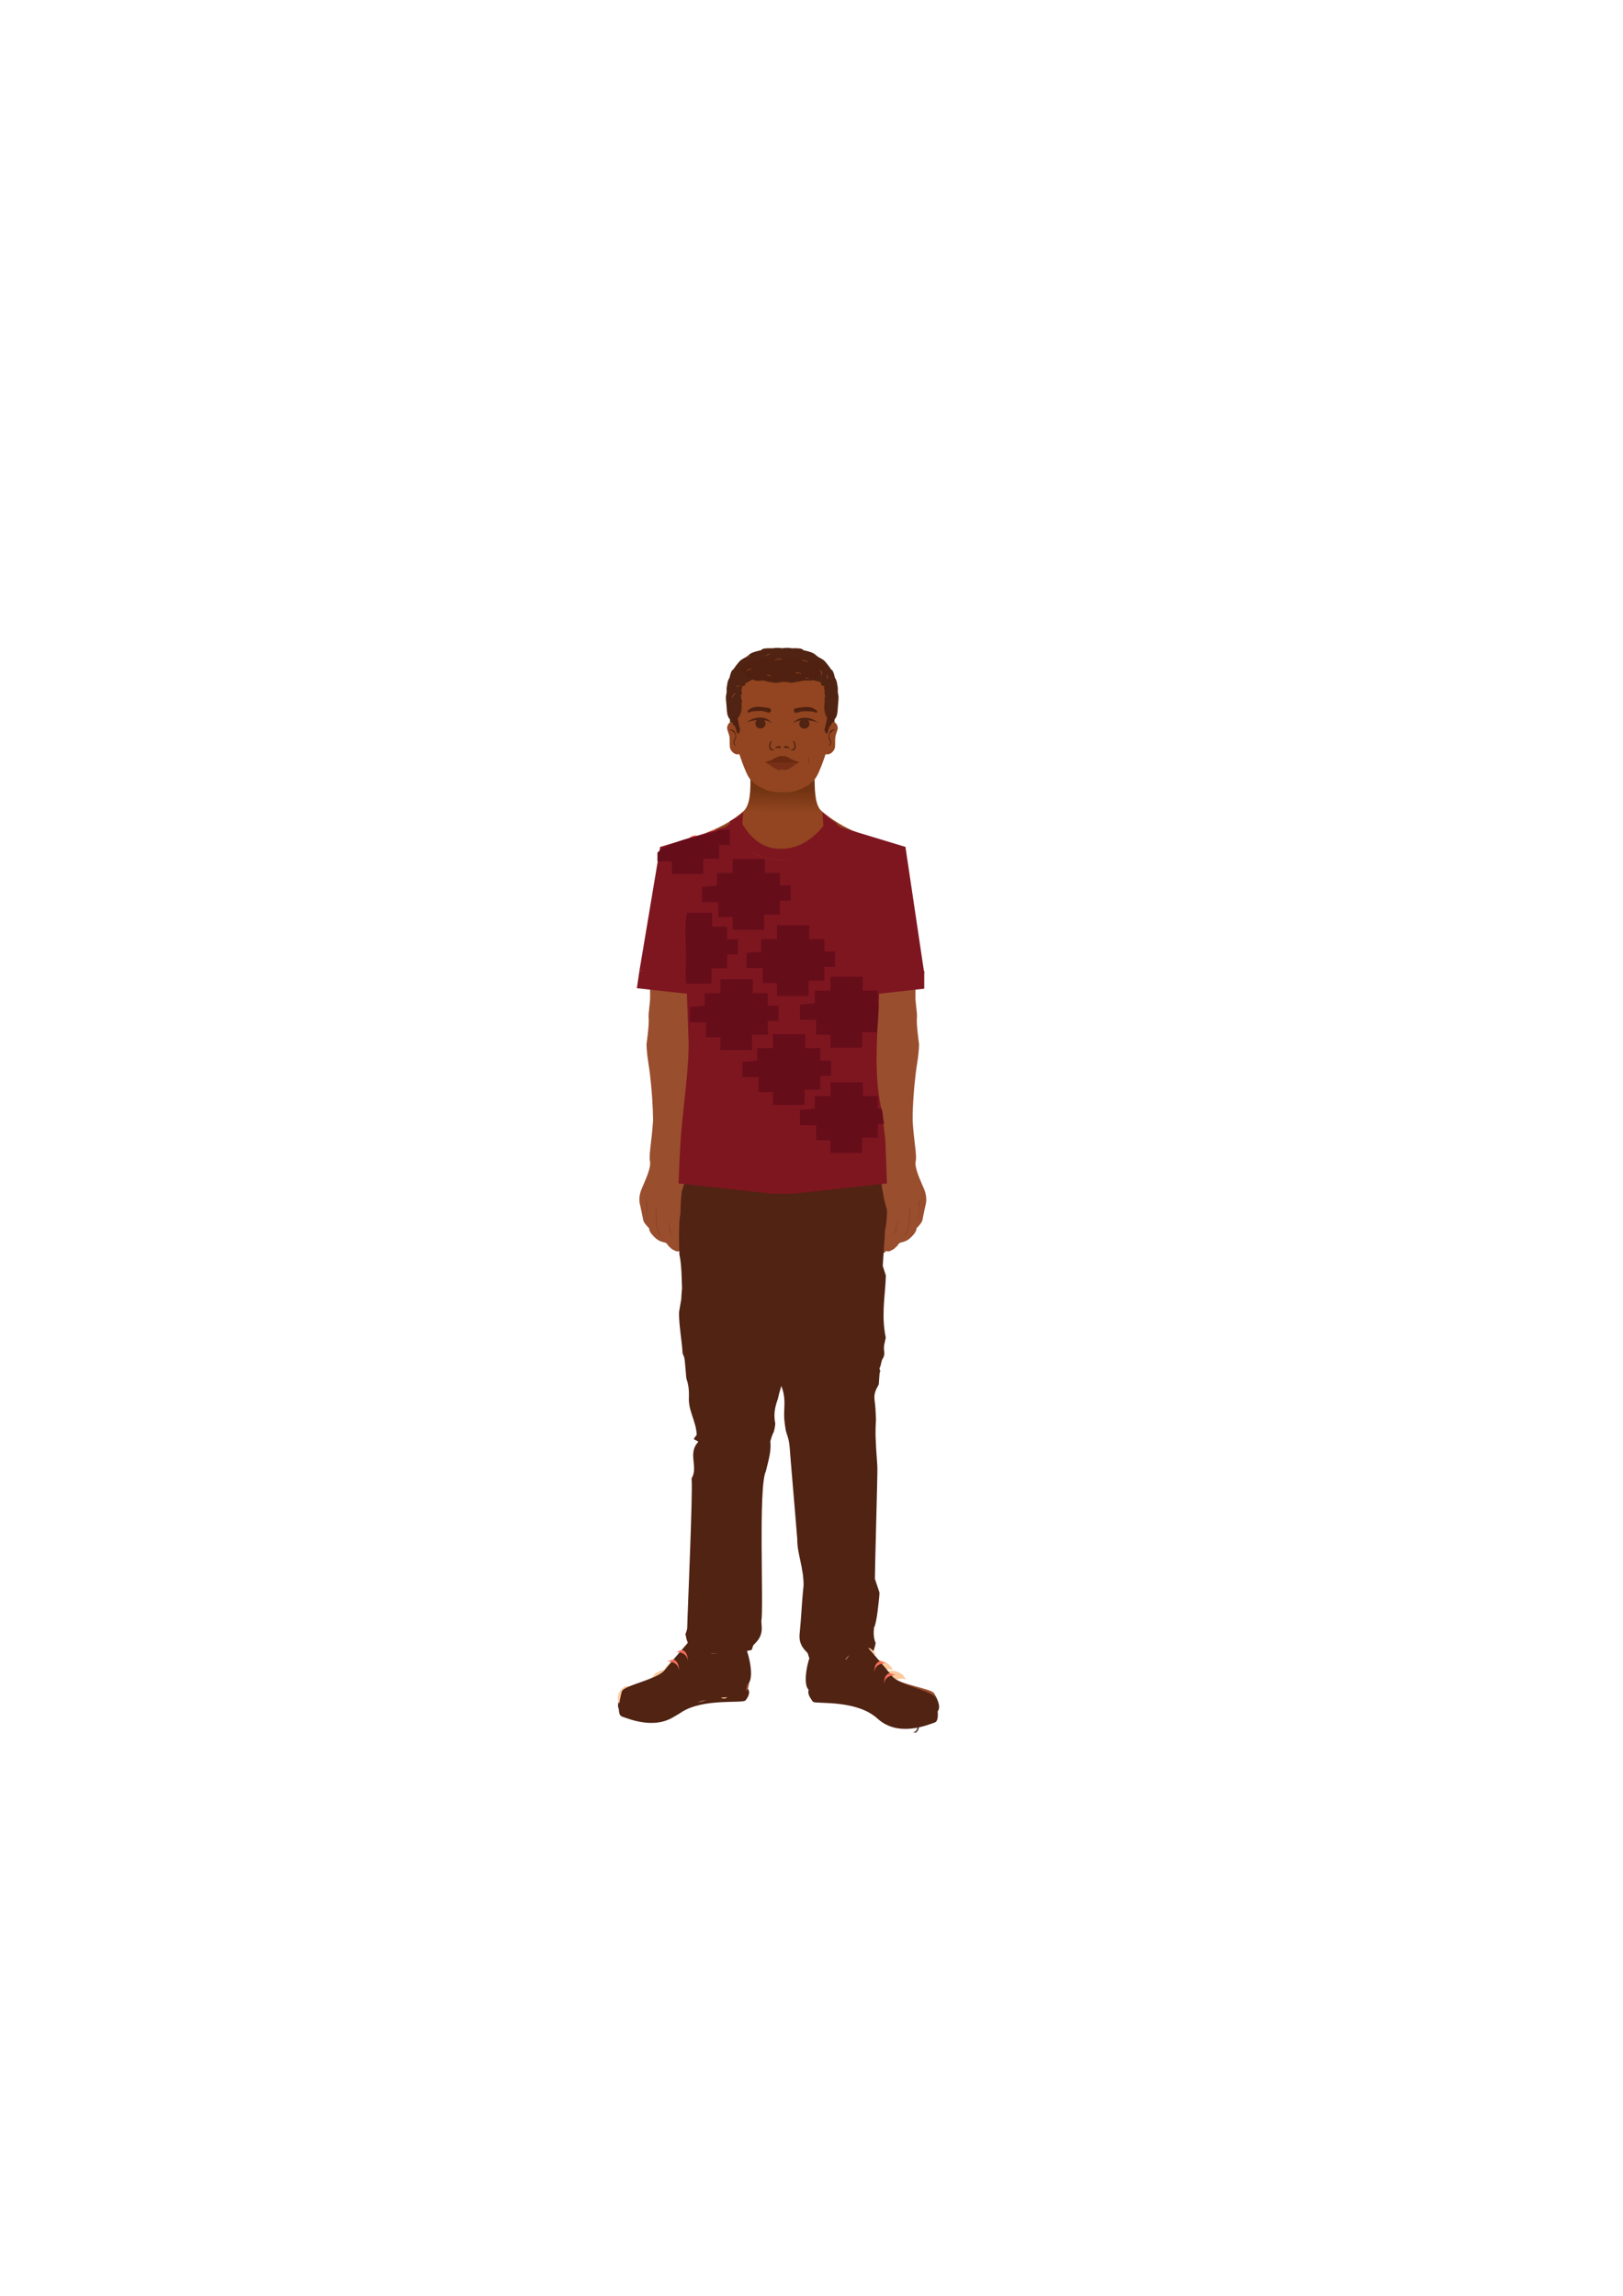 <?xml version="1.0" encoding="utf-8"?>
<!-- Generator: Adobe Illustrator 23.1.0, SVG Export Plug-In . SVG Version: 6.00 Build 0)  -->
<svg version="1.1" id="Layer_1" xmlns="http://www.w3.org/2000/svg" xmlns:xlink="http://www.w3.org/1999/xlink" x="0px" y="0px"
	 viewBox="0 0 595.28 841.89" style="enable-background:new 0 0 595.28 841.89;" xml:space="preserve">
<style type="text/css">
	.st0{fill:#773017;}
	.st1{fill-rule:evenodd;clip-rule:evenodd;fill:#60443E;}
	.st2{fill:#994E2E;}
	.st3{fill:#854324;}
	.st4{fill:#502313;}
	.st5{fill-rule:evenodd;clip-rule:evenodd;fill:url(#SVGID_1_);}
	.st6{fill-rule:evenodd;clip-rule:evenodd;fill:#924520;}
	.st7{fill-rule:evenodd;clip-rule:evenodd;fill:#502313;}
	.st8{fill:#502110;}
	.st9{fill:#502110;stroke:#502110;stroke-width:0.225;stroke-linejoin:bevel;stroke-miterlimit:10;}
	.st10{fill:#6A2910;}
	.st11{fill:#6E3423;}
	.st12{fill:#803D1B;}
	.st13{fill:#914620;}
	.st14{fill-rule:evenodd;clip-rule:evenodd;fill:#994E2E;}
	.st15{fill:#FDC99D;}
	.st16{fill:#7E1620;}
	.st17{fill:url(#SVGID_2_);}
	.st18{fill:#F06C57;}
	.st19{fill:url(#SVGID_3_);}
	.st20{fill:#660D1A;}
</style>
<g>
	<path class="st0" d="M334.22,622.01c0,0-4.15-0.22-4.26,3.35c0,0-0.36-3.51,2.13-4.11L334.22,622.01z"/>
	<path class="st1" d="M336.39,633.79c-0.27,0.91-0.83,1.4-1.68,1.46l1.18,0.18c0.93-0.66,1.29-1.59,1.1-2.8
		c-0.09-0.58-0.21-1.17-0.36-1.75C336.78,631.86,336.7,632.83,336.39,633.79z"/>
	<g>
		<g>
			<g>
				<g>
					<g>
						<path class="st2" d="M238.47,357.21c0.01-7.57,0.33-19.03,2.27-26.27l21.46,7.31c-0.76,2.98,0,0,0,0
							c-0.69,4.83-1.43,4.92-2.8,9.58c-0.48,1.64-11.69,0.43-12.17,2.07c-0.45,1.54,7.9,6.68,7.69,8.28"/>
					</g>
					<g>
						<path class="st2" d="M256.81,365.65c0.08-0.49-0.27-1.95,1.31-5.94c2.52-6.34,3.67-16.96,3.69-19.77
							c0.05-5.47-3.85,1.07-7.37,3.32l-5.85,0.37c-1.69,3.49-2.91,0.84-4.69,3.92c-3.09,5.35,2.54-5.57,0,0
							c-0.89,1.96-1.85-3.27-2.74-1.31c-0.84,1.84-2.24,1.43-2.74,5.67c0,0-0.03,10.47,0.03,13.61c0.04,2.31-0.72,6.09-0.54,7.71
							c0.26,2.37-0.77,9.58-0.77,9.58s-0.05,2.48,0.64,6.79c1.78,11.05,2.12,25.03,1.5,29.71l10.55,1.14c0,0,8.43-39.03,6.91-47.65
							C256.76,372.8,256.42,368.21,256.81,365.65z"/>
					</g>
					<g>
						<path class="st3" d="M246.08,443.06c0,0,0.02,0.69,0.04,1.66c0.46,5.31-0.32,7.53,2.74,11.55c-3.9-1.95-5.31-6.16-2.85-12.16
							C246.04,443.47,246.08,443.06,246.08,443.06z"/>
						<path class="st2" d="M250.08,418.03c-0.44,2.8-0.41,6.06,0.88,9.14c2.59,6.2-0.74,12.78-0.74,16.55
							c0,1.24,1.46,3.95,1.52,5.23c-0.16,1.4-0.99,1.88-0.99,1.88c0.04,0.79-0.13-0.37,0,0c0.46,1.36,0.39,2.87,0.64,3.7
							c0.25,0.82,1.95,4.21-0.18,4.73c0,0-1.28,0.74-1.94-0.52c0,0-1.36-1.46-1.45-1.98c-0.09-0.52-0.82-3.21-1.12-3.75
							c-0.29-0.55-1.18-2.3-1.15-3.77c0-0.27-0.07-0.82-0.07-0.82c-0.34-0.37-0.35-0.38-0.28-0.16c0.22,0.63,0.06,2.71,0.53,3.46
							c0.63,1.01,1.82,1.92,2.45,3.84c0.46,1.4,1.21,2.04,1.28,2.49c0.13,0.81-0.93,0.87-0.93,0.87s-0.37,0.06-1.38-0.47
							c-1.32-0.7-0.72-0.46-1.99-1.57c0,0-1.87-2.62-2.5-3.4c-0.63-0.78-1.14-1.82-1.36-3.11c-0.21-1.29-0.92-4.07,0.01-2.37
							c0.47,0.86-0.41,2.35,0.7,3.06c0.48,0.31,2.61,4.98,2.61,4.98c-1.26-0.64-0.17-0.19-1.24-0.51c0,0-1.84-0.34-3.17-1.7
							c0,0-2.29-2.04-2.12-3.41c0,0-0.74-2.17-0.91-4.13c-0.09-1.01,1.1,2.89,0.91,4.13c0,0-1.92-1.86-2.13-2.87
							c-0.46-2.19-0.99-4.91-1.12-5.38c-0.14-0.48-0.86-2.86,0.43-6.01c1.29-3.14,3.66-7.89,3.12-10.4
							c-0.54-2.5,0.99-8.61,1.3-18.04l12.1,1.23C251.8,408.95,250.74,413.79,250.08,418.03"/>
						<path class="st3" d="M240.59,441.72c0,0,0.31,5.77,0.36,7.16c0.05,1.39,0.47,2.53,1.06,3.39c0.59,0.86,2.45,3.61,2.45,3.61
							s-2.04-2.96-2.54-3.31c-1.13-0.81-1.21-3.94-1.31-4.98C240.38,445.2,240.59,441.72,240.59,441.72z"/>
						<path class="st3" d="M237.58,447.99c0,0-0.44-1.81-0.34-3.92c0.11-2.11,0.46-2.92-0.6-3.98c0,0,0.66,1.9,0.46,3.01
							C236.91,444.22,237.26,447.44,237.58,447.99z"/>
					</g>
				</g>
			</g>
			<g>
				<g>
					<path class="st4" d="M307.52,255.07c-0.21-0.79-0.28-1.4-0.22-2.21c0.07-0.78-0.25-1.57-0.29-2.36
						c-0.02-0.3-0.42-1.59-0.8-1.97c-0.09-0.62-0.58-2.52-1.06-2.81c-0.28-0.17-0.56-0.5-0.7-0.79c-0.11-0.22-1.66-2.32-2.38-2.86
						c-0.72-0.54-1.81-1.05-2.02-1.19c-0.21-0.15-1.2-0.95-1.4-1.13c-0.45-0.39-2.15-0.92-3.72-1.26c-0.12-0.03-0.25-0.06-0.35-0.13
						c-0.1-0.06-0.17-0.15-0.25-0.23c-0.46-0.48-3.38-0.44-3.68-0.4c-0.23,0.03-1.05-0.13-1.28-0.14c-0.54-0.04-1.67-0.02-2.46,0.13
						c-0.79-0.15-1.92-0.17-2.46-0.13c-0.23,0.02-1.05,0.17-1.28,0.14c-0.31-0.04-3.22-0.08-3.68,0.4
						c-0.08,0.08-0.15,0.17-0.25,0.23c-0.1,0.07-0.23,0.1-0.36,0.13c-1.57,0.35-3.26,0.88-3.71,1.26c-0.2,0.17-1.19,0.97-1.41,1.13
						c-0.2,0.14-1.29,0.65-2.02,1.19c-0.73,0.54-2.26,2.64-2.38,2.86c-0.14,0.29-0.42,0.62-0.7,0.79c-0.49,0.29-0.97,2.19-1.06,2.81
						c-0.38,0.38-0.78,1.66-0.8,1.97c-0.05,0.79-0.36,1.57-0.3,2.36c0.07,0.81-0.01,1.42-0.21,2.21c-0.13,0.49,0.06,2.7,0.11,2.99
						c0.13,0.6,0.09,2.48,0.39,3.86c0.12,0.56,0.41,1.29,0.8,1.73c0.27,0.29,0.13,0.58,0.12,0.97c0,0.29,0.46,0.94,0.37,1.21
						c-0.13,0.4,0.95,1.5,2,2.61c-0.24,0.74,1.51,1.49,1.6,2.25c0.08,0.77,0.61,0.81,0.74,1.24c0.05,0.17,0.52,3.02,0.66,3.12
						c0.45,0.3-0.51,1.9,0.81,1.97c1.32,0.07,1.42-0.35,1.42-0.69c0-2.07,1.72-3.27,1.59-4.54c-0.34-3.35-1.22-6.42-1.75-9.75
						c-0.41-2.58-0.06-5.2,0.33-7.78c0.3-1.95,0.71-4.05,2.24-5.35c1.28-1.09,3.06-1.38,4.75-1.62c1.48-0.21,2.96-0.43,4.44-0.64
						c1.48,0.21,2.96,0.43,4.44,0.64c1.68,0.24,3.47,0.53,4.75,1.62c1.53,1.3,1.94,3.4,2.24,5.35c0.39,2.58,0.75,5.21,0.33,7.78
						c-0.53,3.33-1.41,6.4-1.75,9.75c-0.13,1.27,1.59,2.47,1.59,4.54c0,0.34,0.1,0.76,1.42,0.69c1.32-0.07,0.36-1.67,0.81-1.97
						c0.15-0.1,0.61-2.95,0.66-3.12c0.13-0.43,0.66-0.47,0.74-1.24c0.08-0.76,1.83-1.51,1.59-2.25c1.06-1.12,2.13-2.22,2-2.61
						c-0.09-0.27,0.37-0.93,0.37-1.21c0-0.39-0.14-0.67,0.13-0.97c0.39-0.44,0.68-1.16,0.8-1.73c0.3-1.37,0.27-3.25,0.39-3.86
						C307.46,257.77,307.64,255.56,307.52,255.07z"/>
				</g>
				<linearGradient id="SVGID_1_" gradientUnits="userSpaceOnUse" x1="286.26" y1="329.831" x2="287.339" y2="279.585">
					<stop  offset="0.636" style="stop-color:#924520"/>
					<stop  offset="0.806" style="stop-color:#713311"/>
				</linearGradient>
				<path class="st5" d="M316.34,306.22c-0.7-0.36-1.44-0.7-2.23-1.01c-4.52-1.84-9.1-4.68-12.55-7.6
					c-2.95-2.19-2.67-8.93-2.83-12.75c0.17-1.45,0.28-2.41,0.28-2.41c-1.89-0.84-5.79-1.21-10.83-1.11c-0.16,0-0.32,0.01-0.48,0.01
					c-0.16,0-0.32-0.01-0.48-0.01c0,0,0,0-0.01,0v-0.01c-0.08,0-0.16,0-0.24,0c-0.08,0-0.16,0-0.25,0v0.01h0
					c-0.16,0-0.32,0.01-0.48,0.01c-0.16,0-0.32-0.01-0.48-0.01c-5.04-0.11-8.95,0.26-10.83,1.11c0,0,0.11,0.97,0.28,2.41
					c0.09,4.2,0.17,10.64-2.79,12.84c-3.45,2.92-6.95,5.06-11.47,6.9c-0.79,0.31-1.53,0.65-2.23,1.01
					c-5.61,2.85-10.09,4.53-10.09,8.59c0,9.01,16.48,14.57,37.07,14.57c0.43,0,0.85-0.01,1.27-0.01c0.42,0.01,0.84,0.01,1.27,0.01
					c20.59,0,36.33-5.56,36.33-14.57C324.57,310.14,321.95,309.07,316.34,306.22z"/>
				<path class="st6" d="M304.61,266.1c-0.08-0.46-0.17-0.91-0.26-1.36c-0.23-0.33-0.44-0.66-0.64-1.01
					c-1.62-2.04-1.45-4.26-1.25-6.47c0.01-0.08,0.02-0.16,0.02-0.23c-0.09-0.54-0.09-0.54,0.12-1.65c0-0.08,0.01-0.16,0.01-0.23
					c0-0.08,0-0.16,0-0.23c0-0.08,0-0.16-0.01-0.23c-0.21-0.19-0.21-1.2-0.13-1.42c-0.02-0.08-0.03-0.15-0.05-0.23
					c-0.05-0.23-0.12-0.46-0.2-0.69c-0.03-0.08-0.05-0.15-0.09-0.23c1.29-0.62-1.82-0.62-0.82-1.35c-0.03-0.07-0.06-0.13-0.12-0.2
					c-0.12-0.14-0.25-0.29-0.39-0.43c-0.35-0.33-4.34-0.97-4.73-1.22c-2.08-1-3.07,0.46-5.97,0.17c-0.62-0.07-1.24-0.12-1.85-0.16
					c-0.46-0.03-0.93-0.04-1.39-0.05c-0.46-0.01-0.92,0-1.38,0.02c-0.67-0.13-1.33-0.21-1.97-0.25c-0.64-0.04-1.27-0.03-1.88,0.01
					c-2.09-0.1-2.17-1.37-3.92-0.4c-0.44,0.24-3.03,1.57-3.41,1.87c-0.42,0.2-0.77,0.43-1.07,0.68c-0.05,0.05-0.08,0.09-0.11,0.14
					c1.25,0.55-1.87,0.55-0.82,1.09c-0.03,0.04-0.06,0.07-0.09,0.13c-0.14,0.31-0.24,0.64-0.31,0.98c-0.01,0.07,0,0.12,0,0.19
					c0.39,1.17,0.39,1.17-0.13,1.42c0,0.08,0,0.16,0.01,0.24c0.01,0.39,0.04,0.79,0.07,1.19c0.01,0.08,0.02,0.16,0.02,0.24
					c0.43,0.07,0.43,1.08,0.13,1.24c-0.01,0.08-0.02,0.15-0.01,0.23c0.13,1.97,0.04,3.94-1.42,5.5c-0.27,0.47-0.58,0.92-0.95,1.36
					c-0.1,0.45-0.19,0.9-0.27,1.36c-0.72,3.64,0.49,6.88,1.56,9.73c1.05,2.83,1.29,3.98,2.82,7.46c1.5,3.45,3.69,4.81,6.57,6.07
					c2.03,0.9,4.26,1.29,6.69,1.16c2.43,0.12,4.66-0.26,6.69-1.16c2.88-1.26,5.07-2.62,6.57-6.07c1.52-3.47,1.77-4.62,2.82-7.46
					C304.11,272.98,305.33,269.74,304.61,266.1z"/>
				<path class="st6" d="M269.13,265.36c-0.37-0.46-0.73-0.65-1.07-0.56c-0.61,0.16-1.05,0.72-1.32,1.66
					c-0.31,1.03,0.65,2.33,0.83,3.9c0.22,2.11-0.25,3.75,0.66,4.91c0.83,1.11,1.77,1.54,2.83,1.3l0.35-0.09l-0.4-2.52
					c-0.76-4.64-1.32-7.41-1.71-8.33L269.13,265.36z"/>
				<g>
					<path class="st7" d="M296.88,265.41c0,0.5-0.18,0.92-0.54,1.27c-0.36,0.35-0.8,0.52-1.32,0.52s-0.96-0.17-1.32-0.52
						c-0.36-0.35-0.54-0.77-0.54-1.27c0-0.5,0.18-0.92,0.54-1.27c0.36-0.35,0.8-0.52,1.32-0.52s0.95,0.18,1.32,0.52
						C296.7,264.49,296.88,264.92,296.88,265.41z"/>
					<path class="st6" d="M298.27,261.43l1.15,2.91c-3.25-1.11-6.07-0.99-8.45,0.36l1.37-3.45
						C294.27,260.33,296.25,260.39,298.27,261.43z"/>
					<g>
						<path class="st7" d="M290.9,265.18c-0.05,0.03-0.1,0.07-0.15,0.11c0.99-1.29,2.35-1.98,4.08-2.07c1.83-0.1,3.61,0.5,5.34,1.79
							c-1.18-0.5-2.59-0.8-4.22-0.89c-2.03-0.13-3.65,0.19-4.85,0.95C291.02,265.1,290.96,265.14,290.9,265.18z"/>
					</g>
					<path class="st8" d="M291.19,260.71c-0.07-1,0.66-0.95,1.29-1.08c0.16-0.03,0.32-0.06,0.49-0.09c0.17-0.03,0.33-0.05,0.51-0.08
						c2.29-0.32,4.03-0.43,5.83,0.87c0.14,0.15,0.28,0.31,0.42,0.5c0.06,0.12,0.09,0.21,0.08,0.25c-0.06,0.16-0.26,0.22-0.43,0.26
						c-0.18,0.04-0.22,0.03-0.57-0.14c-0.11-0.06-0.27-0.13-0.43-0.2c-1.61-0.23-2.48-0.18-4.06-0.2c-0.14,0.04-0.29,0.08-0.43,0.12
						c-0.43,0.12-0.86,0.24-1.34,0.33c-0.22,0.04-0.67,0.23-0.9,0.17C291.41,261.38,291.2,260.94,291.19,260.71z"/>
				</g>
				<g>
					<path class="st7" d="M277.06,265.34c0,0.5,0.18,0.92,0.54,1.27c0.36,0.35,0.8,0.52,1.32,0.52c0.52,0,0.96-0.17,1.32-0.52
						c0.36-0.35,0.54-0.77,0.54-1.27c0-0.5-0.18-0.92-0.54-1.27c-0.36-0.35-0.8-0.52-1.32-0.52c-0.52,0-0.95,0.17-1.32,0.52
						C277.24,264.41,277.06,264.84,277.06,265.34z"/>
					<path class="st6" d="M275.67,261.36l-1.14,2.91c3.25-1.11,6.07-0.99,8.46,0.36l-1.37-3.45
						C279.67,260.25,277.68,260.31,275.67,261.36z"/>
					<g>
						<path class="st7" d="M283.03,265.1c0.05,0.03,0.1,0.07,0.15,0.11c-0.98-1.29-2.34-1.98-4.08-2.07
							c-1.82-0.1-3.61,0.5-5.33,1.79c1.18-0.5,2.59-0.8,4.22-0.89c2.03-0.13,3.65,0.18,4.85,0.95
							C282.91,265.02,282.98,265.06,283.03,265.1z"/>
					</g>
					<path class="st8" d="M282.75,260.64c0.07-1-0.66-0.95-1.29-1.08c-0.16-0.03-0.32-0.06-0.49-0.09
						c-0.17-0.03-0.34-0.05-0.51-0.08c-2.29-0.32-4.03-0.43-5.83,0.87c-0.14,0.15-0.28,0.31-0.41,0.5
						c-0.07,0.12-0.09,0.21-0.08,0.25c0.07,0.16,0.26,0.22,0.43,0.26c0.18,0.04,0.22,0.03,0.56-0.14c0.11-0.06,0.27-0.13,0.43-0.2
						c1.62-0.23,2.49-0.18,4.07-0.2c0.15,0.04,0.29,0.08,0.43,0.12c0.43,0.12,0.86,0.24,1.34,0.33c0.22,0.04,0.67,0.23,0.89,0.17
						C282.52,261.3,282.74,260.86,282.75,260.64z"/>
				</g>
				<g>
					<path class="st9" d="M290.1,274.9c0,0,0.92,0.43,1.35-0.17c0.65-0.92,0-2.59-0.49-3.02C292.55,275.25,290.1,274.9,290.1,274.9z
						"/>
					<path class="st9" d="M288.82,273.83c-0.16-0.07-0.37-0.1-0.46-0.11c-0.16-0.01-0.32,0.01-0.47,0.06
						c-0.07,0.02-0.14,0.05-0.18,0.11c-0.04,0.06-0.06,0.15-0.03,0.21c0.02,0.04,0.06,0.06,0.1,0.07c0.18,0.06,0.36-0.08,0.56-0.1
						c0.44-0.05,1.18,0.32,1.18,0.32S289.27,274.04,288.82,273.83z"/>
					<path class="st9" d="M283.84,274.9c0,0-0.92,0.43-1.34-0.17c-0.65-0.92,0-2.59,0.49-3.02
						C281.39,275.25,283.84,274.9,283.84,274.9z"/>
					<path class="st9" d="M285.13,273.83c0.16-0.07,0.36-0.1,0.46-0.11c0.15-0.01,0.32,0.01,0.47,0.06
						c0.07,0.02,0.13,0.05,0.17,0.11c0.05,0.06,0.07,0.15,0.03,0.21c-0.02,0.04-0.06,0.06-0.09,0.07c-0.18,0.06-0.37-0.08-0.56-0.1
						c-0.44-0.05-1.18,0.32-1.18,0.32S284.66,274.04,285.13,273.83z"/>
				</g>
				<path class="st0" d="M292.58,279.34c-0.46,0.1-2.75-0.04-3.14-0.24c-0.55-0.27-0.96-1.87-1.76-1.79
					c-0.1,0.01-0.41,0.02-0.78,0.02c-0.38,0-0.67-0.01-0.78-0.02c-0.8-0.08-1.21,1.52-1.76,1.79c-0.4,0.2-2.68,0.35-3.14,0.24
					c-1.18-0.27-0.24,0.35-0.03,0.45c0,0,0,0,0.01,0c0.01,0.01,0.02,0.01,0.03,0.02c0.64,0.4,2.29,1.6,2.76,1.88
					c0.48,0.3,0.93,0.54,1.71,0.75c0.07,0.02,0.19,0,0.35,0c0.35-0.08,0.62-0.24,0.85-0.44c0.22,0.2,0.49,0.36,0.85,0.44
					c0.15,0,0.28,0.02,0.35,0c0.78-0.21,1.23-0.45,1.71-0.75c0.47-0.29,2.12-1.48,2.76-1.88c0.01-0.01,0.02-0.01,0.03-0.02
					c0,0,0.01,0,0.01,0C292.81,279.7,293.75,279.08,292.58,279.34z"/>
				<path class="st6" d="M304.82,265.36c0.37-0.46,0.73-0.65,1.07-0.56c0.61,0.16,1.05,0.72,1.32,1.66c0.31,1.03-0.65,2.33-0.82,3.9
					c-0.23,2.11,0.24,3.75-0.66,4.91c-0.83,1.11-1.78,1.54-2.84,1.3l-0.34-0.09l0.4-2.52c0.76-4.64,1.33-7.41,1.71-8.33
					L304.82,265.36z"/>
				<path class="st10" d="M291.4,278.95c-0.61-0.16-2.93-1.72-3.73-1.64c-0.1,0.01-0.41,0.02-0.78,0.02c-0.38,0-0.67-0.01-0.78-0.02
					c-0.8-0.08-3.12,1.47-3.73,1.64c-0.83,0.22-1.76,0.52-1.76,0.52c1.16,0.31,2.74-0.04,3.51,0.16c0.06,0.02,2.08,0.15,2.75-0.17
					c0.67,0.32,2.68,0.19,2.75,0.17c0.78-0.21,2.35,0.15,3.51-0.16C293.16,279.47,292.23,279.17,291.4,278.95z"/>
				<path class="st11" d="M296.32,277.55c0,0,0.33,2.21,0.21,2.95C296.52,280.5,297.13,278.62,296.32,277.55z"/>
				<g>
					<path class="st8" d="M300.62,243.13c-0.42-0.22-0.93-0.41-1.51-0.58c-7.15-1.62-20.84-1.62-25.7,0.73
						c-0.35,0.21-0.65,0.43-0.88,0.66c-0.92,0.92-0.83,2.19,0.44,3.22c0.1,0.25,0.28,0.49,0.53,0.72c0.79,0.73,2.27,1.36,3.98,1.76
						c0.12,0.03,0.25,0.06,0.37,0.08c1.71-0.25,2.75-0.25,3.77,0.33c0.14,0.01,0.29,0.01,0.43,0.01c0.15,0,0.29,0.01,0.44,0.01
						c1.23,0.41,3.3,0.41,4.2-0.04c0.18,0.01,0.36,0.02,0.53,0.03c0.37,0.02,0.74,0.03,1.09,0.04c0.18,0,0.35,0.01,0.53,0.01
						c1.11,0.36,2.15,0.36,3.52-0.11c0.16-0.01,0.33-0.02,0.49-0.03c0.15-0.01,0.29-0.02,0.44-0.03c0.81-0.45,2.89-0.45,4.04-0.36
						c0.11-0.03,0.21-0.06,0.32-0.1c0.32-0.1,0.63-0.21,0.92-0.33c1.15-0.47,2.06-1.08,2.63-1.77c0.21-0.26,0.38-0.54,0.5-0.82
						c0.08-0.52,0.31-1.04,0.34-1.55c0.01-0.17,0-0.34-0.05-0.51c-0.13-0.24-0.13-0.65-0.78-0.96
						C301.04,243.4,300.84,243.26,300.62,243.13z"/>
				</g>
				<g>
					<path class="st8" d="M271.43,267.37c-0.57-1.54-0.7-3.84-1.25-4.85c-0.64-1.15-0.48,0.7-1.04-0.18
						c-0.54,1.28-1.11,2.85,0.39,3.95c0.65,1.3,0.72,2.8,1.2,2.8C270.72,269.05,271.43,268.61,271.43,267.37z"/>
				</g>
				<g>
					<path class="st8" d="M302.44,267.37c0.57-1.54,0.7-3.84,1.26-4.85c0.63-1.15,0.48,0.7,1.04-0.18c0.21,0.97,1.11,2.85-0.39,3.95
						c-0.65,1.3-0.72,2.8-1.2,2.8C303.15,269.05,302.44,268.61,302.44,267.37z"/>
				</g>
				<g>
					<g>
						<path class="st12" d="M280.79,240.63c0.29-0.45,0.51-0.58,0.93-0.73c0.43-0.15,0.51-0.13,1.09,0.07c0,0-0.58-0.06-1.19,0.2
							C281.21,240.36,280.79,240.63,280.79,240.63z"/>
						<g>
							<path class="st13" d="M280.84,240.62c0.11-0.17,0.23-0.33,0.39-0.46c0.15-0.11,0.32-0.18,0.49-0.25
								c0.15-0.05,0.31-0.11,0.47-0.09c0.2,0.02,0.39,0.1,0.58,0.17c0.03-0.01,0.05-0.03,0.08-0.04c-0.76-0.08-1.49,0.27-2.1,0.68
								c-0.04,0.03,0.06,0.02,0.08,0c0.57-0.38,1.24-0.71,1.95-0.64c0.02,0,0.11-0.03,0.08-0.04c-0.2-0.07-0.42-0.16-0.63-0.17
								c-0.18-0.01-0.35,0.04-0.51,0.1c-0.19,0.07-0.38,0.14-0.54,0.26c-0.18,0.13-0.31,0.31-0.44,0.49
								C280.73,240.65,280.83,240.65,280.84,240.62z"/>
						</g>
					</g>
				</g>
				<g>
					<g>
						<path class="st12" d="M294.12,242.27c0.5-0.21,0.76-0.2,1.19-0.08c0.44,0.11,0.49,0.18,0.85,0.67c0,0-0.44-0.38-1.09-0.5
							C294.63,242.27,294.12,242.27,294.12,242.27z"/>
						<g>
							<path class="st13" d="M294.15,242.3c0.22-0.09,0.45-0.16,0.69-0.15c0.2,0.01,0.4,0.06,0.59,0.11
								c0.13,0.04,0.25,0.09,0.35,0.19c0.13,0.13,0.24,0.28,0.35,0.43c0.03-0.02,0.06-0.04,0.09-0.05
								c-0.57-0.49-1.36-0.59-2.08-0.59c-0.06,0-0.08,0.08-0.01,0.08c0.69,0.01,1.46,0.11,2.01,0.58c0.03,0.03,0.12-0.01,0.09-0.05
								c-0.12-0.16-0.23-0.33-0.38-0.46c-0.11-0.1-0.25-0.15-0.4-0.19c-0.21-0.06-0.42-0.11-0.64-0.11c-0.24,0-0.48,0.08-0.7,0.17
								C294.03,242.27,294.09,242.32,294.15,242.3z"/>
						</g>
					</g>
				</g>
				<g>
					<g>
						<path class="st12" d="M284.07,242.19c0.4-0.36,1.2-0.62,1.65-0.66c0.45-0.04,0.53,0.01,1.04,0.35c0,0-0.55-0.21-1.2-0.11
							C285.1,241.84,284.07,242.19,284.07,242.19z"/>
						<g>
							<path class="st13" d="M284.11,242.21c0.37-0.33,0.9-0.52,1.38-0.61c0.19-0.04,0.41-0.07,0.61-0.03
								c0.23,0.05,0.43,0.21,0.62,0.34c0.02-0.02,0.05-0.04,0.07-0.07c-0.91-0.34-1.86,0.01-2.73,0.31
								c-0.06,0.02-0.05,0.09,0.02,0.07c0.84-0.29,1.77-0.64,2.65-0.31c0.03,0.01,0.12-0.03,0.07-0.07c-0.2-0.13-0.4-0.3-0.64-0.35
								c-0.2-0.04-0.43-0.02-0.63,0.02c-0.52,0.09-1.09,0.29-1.5,0.65C283.98,242.21,284.07,242.25,284.11,242.21z"/>
						</g>
					</g>
				</g>
				<g>
					<g>
						<path class="st12" d="M281.15,247.61c0.33-0.17,0.51-0.16,0.85-0.07s0.39,0.14,0.73,0.52c0,0-0.39-0.3-0.88-0.39
							C281.51,247.61,281.15,247.61,281.15,247.61z"/>
						<g>
							<path class="st13" d="M281.19,247.63c0.16-0.08,0.31-0.13,0.49-0.11c0.15,0.01,0.3,0.05,0.44,0.1
								c0.24,0.08,0.4,0.29,0.56,0.47c0.04-0.01,0.08-0.03,0.11-0.04c-0.46-0.35-1.04-0.46-1.61-0.46c-0.04,0-0.13,0.06-0.05,0.06
								c0.54,0,1.11,0.1,1.55,0.44c0.03,0.02,0.14-0.01,0.11-0.04c-0.11-0.12-0.22-0.26-0.35-0.36c-0.09-0.07-0.2-0.12-0.31-0.15
								c-0.16-0.05-0.34-0.09-0.51-0.08c-0.18,0.01-0.34,0.07-0.5,0.15c-0.02,0.01-0.03,0.03-0.01,0.04
								C281.12,247.66,281.17,247.64,281.19,247.63z"/>
						</g>
					</g>
				</g>
				<g>
					<g>
						<path class="st12" d="M270.1,251.95c0.2-0.3,0.34-0.39,0.63-0.49c0.29-0.1,0.34-0.09,0.73,0.05c0,0-0.4-0.05-0.8,0.13
							C270.38,251.77,270.1,251.95,270.1,251.95z"/>
						<g>
							<path class="st13" d="M270.15,251.97c0.07-0.11,0.16-0.22,0.26-0.31c0.1-0.08,0.22-0.12,0.33-0.16
								c0.1-0.03,0.2-0.07,0.3-0.06c0.13,0.01,0.27,0.07,0.39,0.11c0.02-0.03,0.03-0.05,0.05-0.08c-0.51-0.06-1,0.18-1.42,0.45
								C270,251.97,270.09,252.01,270.15,251.97c0.37-0.24,0.83-0.47,1.3-0.41c0.04,0,0.11-0.05,0.05-0.08
								c-0.14-0.05-0.28-0.11-0.42-0.12c-0.12-0.01-0.24,0.03-0.35,0.07c-0.13,0.04-0.25,0.09-0.36,0.17
								c-0.12,0.09-0.22,0.21-0.3,0.34C270.02,252,270.12,252.01,270.15,251.97z"/>
						</g>
					</g>
				</g>
				<g>
					<g>
						<path class="st12" d="M274.3,241.21c0.04-0.25,0.13-0.36,0.34-0.51c0.21-0.15,0.26-0.16,0.66-0.18c0,0-0.36,0.09-0.64,0.32
							C274.46,241,274.3,241.21,274.3,241.21z"/>
						<g>
							<path class="st13" d="M274.36,241.2c0.02-0.11,0.05-0.22,0.13-0.31c0.07-0.09,0.16-0.15,0.26-0.21
								c0.17-0.11,0.36-0.11,0.55-0.12c0-0.03,0-0.05-0.01-0.08c-0.42,0.1-0.76,0.38-1.03,0.71c-0.04,0.05,0.06,0.07,0.09,0.03
								c0.25-0.31,0.57-0.57,0.96-0.66c0.05-0.01,0.06-0.08-0.01-0.08c-0.13,0.01-0.26,0.01-0.39,0.04
								c-0.09,0.02-0.17,0.06-0.25,0.11c-0.1,0.07-0.21,0.14-0.28,0.24c-0.08,0.1-0.12,0.22-0.14,0.34
								C274.24,241.27,274.35,241.25,274.36,241.2z"/>
						</g>
					</g>
				</g>
				<g>
					<g>
						<path class="st12" d="M273.79,246.12c0.27-0.45,0.49-0.59,0.91-0.76c0.42-0.16,0.51-0.14,1.1,0.05c0,0-0.59-0.05-1.18,0.23
							C274.2,245.83,273.79,246.12,273.79,246.12z"/>
						<g>
							<path class="st13" d="M273.84,246.12c0.1-0.17,0.22-0.34,0.38-0.47c0.14-0.12,0.31-0.19,0.48-0.26
								c0.15-0.06,0.3-0.12,0.46-0.11c0.2,0.01,0.41,0.09,0.6,0.15c0.03-0.02,0.05-0.03,0.08-0.05c-0.76-0.06-1.48,0.3-2.08,0.73
								C273.7,246.15,273.81,246.15,273.84,246.12c0.55-0.39,1.23-0.74,1.92-0.68c0.02,0,0.12-0.04,0.08-0.05
								c-0.2-0.06-0.42-0.15-0.63-0.16c-0.17-0.01-0.34,0.05-0.5,0.11c-0.19,0.07-0.37,0.15-0.53,0.27
								c-0.18,0.14-0.32,0.32-0.43,0.52C273.72,246.16,273.83,246.15,273.84,246.12z"/>
						</g>
					</g>
				</g>
				<g>
					<g>
						<path class="st12" d="M268.52,255.84c0.03-0.52,0.15-0.74,0.45-1.07c0.3-0.33,0.38-0.35,1-0.45c0,0-0.55,0.22-0.94,0.73
							C268.75,255.41,268.52,255.84,268.52,255.84z"/>
						<g>
							<path class="st13" d="M268.58,255.84c0.01-0.22,0.04-0.43,0.13-0.63c0.08-0.18,0.21-0.33,0.34-0.47
								c0.1-0.1,0.2-0.2,0.33-0.26c0.18-0.07,0.38-0.09,0.57-0.12c-0.01-0.02-0.01-0.04-0.02-0.06c-0.69,0.28-1.14,0.91-1.47,1.55
								C268.45,255.89,268.56,255.88,268.58,255.84c0.31-0.6,0.75-1.23,1.41-1.49c0.05-0.02,0.03-0.07-0.02-0.06
								c-0.28,0.04-0.59,0.07-0.82,0.25c-0.12,0.09-0.22,0.21-0.31,0.32c-0.1,0.12-0.19,0.25-0.25,0.39
								c-0.08,0.19-0.11,0.4-0.12,0.6C268.47,255.9,268.58,255.88,268.58,255.84z"/>
						</g>
					</g>
				</g>
				<g>
					<g>
						<path class="st12" d="M300.81,245.69c0.43,0.33,0.54,0.55,0.64,0.98c0.11,0.43,0.08,0.5-0.2,1.04c0,0,0.14-0.55-0.07-1.16
							C301.05,246.12,300.81,245.69,300.81,245.69z"/>
						<g>
							<path class="st13" d="M300.76,245.71c0.17,0.13,0.33,0.27,0.45,0.46c0.1,0.16,0.15,0.34,0.2,0.52
								c0.04,0.16,0.08,0.32,0.04,0.48c-0.04,0.19-0.15,0.38-0.24,0.55c0.04-0.01,0.07-0.01,0.11-0.02c0.17-0.7-0.11-1.41-0.44-2.02
								C300.85,245.65,300.75,245.69,300.76,245.71c0.33,0.6,0.61,1.31,0.44,2c-0.01,0.03,0.1,0,0.11-0.02
								c0.09-0.18,0.21-0.37,0.24-0.57c0.03-0.16-0.01-0.32-0.05-0.47c-0.05-0.19-0.1-0.37-0.21-0.54
								c-0.11-0.18-0.27-0.32-0.44-0.44C300.84,245.65,300.74,245.7,300.76,245.71z"/>
						</g>
					</g>
				</g>
				<g>
					<g>
						<path class="st12" d="M291.71,246.85c0.46-0.27,0.81-0.5,1.17-0.24c0.44,0.32,0.51,0.11,0.94,0.55c0,0-0.49-0.32-1.15-0.35
							C292.21,246.78,291.71,246.85,291.71,246.85z"/>
						<g>
							<path class="st13" d="M291.74,246.86c0.2-0.12,0.41-0.26,0.64-0.32c0.12-0.03,0.23-0.02,0.34,0.03
								c0.09,0.04,0.17,0.11,0.26,0.16c0.11,0.07,0.24,0.1,0.36,0.15c0.17,0.06,0.3,0.17,0.43,0.3c0.03-0.02,0.06-0.03,0.09-0.05
								c-0.63-0.41-1.43-0.41-2.15-0.32c-0.05,0.01-0.09,0.07-0.01,0.06c0.7-0.09,1.46-0.08,2.07,0.31
								c0.02,0.02,0.12-0.02,0.09-0.05c-0.13-0.14-0.27-0.25-0.46-0.32c-0.17-0.06-0.33-0.12-0.48-0.23
								c-0.43-0.3-0.88,0.01-1.26,0.24C291.61,246.87,291.71,246.89,291.74,246.86z"/>
						</g>
					</g>
				</g>
				<g>
					<g>
						<path class="st12" d="M295.14,248.78c0.33-0.22,0.51-0.25,0.82-0.25c0.32,0,0.36,0.04,0.66,0.31c0,0-0.35-0.18-0.81-0.16
							C295.5,248.7,295.14,248.78,295.14,248.78z"/>
						<g>
							<path class="st13" d="M295.19,248.78c0.13-0.08,0.26-0.16,0.41-0.2c0.13-0.03,0.28-0.03,0.41-0.03c0.1,0,0.19,0.02,0.28,0.07
								c0.11,0.06,0.2,0.15,0.29,0.24c0.03-0.01,0.07-0.02,0.1-0.04c-0.47-0.24-1.04-0.17-1.54-0.06c-0.06,0.01-0.05,0.05,0.01,0.03
								c-0.02,0,0,0,0.01,0c0.02,0,0.04-0.01,0.06-0.01c0.07-0.01,0.13-0.03,0.2-0.04c0.18-0.03,0.37-0.05,0.56-0.04
								c0.2,0.01,0.42,0.06,0.61,0.15c0.02,0.01,0.12-0.02,0.1-0.04c-0.1-0.09-0.21-0.2-0.34-0.26c-0.11-0.05-0.23-0.05-0.35-0.05
								c-0.15,0-0.29,0.01-0.44,0.05c-0.16,0.05-0.31,0.13-0.45,0.22C295.06,248.8,295.17,248.79,295.19,248.78z"/>
						</g>
					</g>
				</g>
				<g>
					<g>
						<path class="st12" d="M303.25,247.53c0.26,0.3,0.3,0.47,0.32,0.77c0.02,0.31-0.01,0.35-0.26,0.66c0,0,0.16-0.35,0.09-0.79
							C303.36,247.87,303.25,247.53,303.25,247.53z"/>
						<g>
							<path class="st13" d="M303.2,247.56c0.1,0.11,0.19,0.24,0.25,0.38c0.05,0.12,0.06,0.25,0.07,0.38
								c0.01,0.1,0.02,0.21-0.02,0.31c-0.05,0.12-0.15,0.23-0.23,0.33c0.03,0.01,0.06,0.02,0.1,0.02c0.21-0.46,0.1-1-0.06-1.46
								C303.29,247.47,303.18,247.5,303.2,247.56c0.15,0.43,0.26,0.96,0.06,1.4c-0.03,0.06,0.07,0.05,0.1,0.02
								c0.09-0.1,0.19-0.21,0.24-0.34c0.04-0.11,0.04-0.23,0.03-0.34c-0.01-0.14-0.02-0.27-0.07-0.4c-0.06-0.15-0.15-0.27-0.25-0.39
								C303.27,247.47,303.16,247.52,303.2,247.56z"/>
						</g>
					</g>
				</g>
				<path class="st4" d="M269.72,273.11c-0.25-0.11-0.35-0.36-0.37-0.65c-0.02-0.33-0.07-0.58,0.13-0.71c0,0,0.51-1.08,0.51-1.22
					c0.02-0.32,0-0.64-0.05-0.96c-0.09-0.53-0.27-1.07-0.59-1.46c-0.41-0.48-1.06-0.65-1.62-0.58c-0.12,0.02-0.26,0.08-0.38,0.08
					c0,0,0.74-0.03,1.82,0.96c0.34,0.31,0.51,0.82,0.61,1.3c0.05,0.29-0.51,1.61-0.57,1.69c-0.2,0.27-0.17,0.6-0.17,0.63
					c0.08,1.07,0.49,1.15,0.62,1.15c0.03,0,0.05-0.01,0.05-0.01l0.31-0.08L269.72,273.11z"/>
				<path class="st4" d="M304.16,273.11c0.25-0.11,0.35-0.36,0.37-0.65c0.02-0.33,0.07-0.58-0.13-0.71c0,0-0.51-1.08-0.51-1.22
					c-0.02-0.32,0-0.64,0.05-0.96c0.09-0.53,0.27-1.07,0.6-1.46c0.41-0.48,1.06-0.65,1.62-0.58c0.12,0.02,0.26,0.08,0.38,0.08
					c0,0-0.74-0.03-1.82,0.96c-0.34,0.31-0.51,0.82-0.61,1.3c-0.06,0.29,0.51,1.61,0.57,1.69c0.2,0.27,0.17,0.6,0.17,0.63
					c-0.08,1.07-0.49,1.15-0.62,1.15c-0.03,0-0.05-0.01-0.05-0.01l-0.31-0.08L304.16,273.11z"/>
			</g>
			<g>
				<g>
					<g>
						<path class="st2" d="M335.77,357.21c-0.01-7.57-0.33-19.03-2.27-26.27l-21.47,7.31c0.76,2.98,0,0,0,0
							c0.69,4.83,1.44,4.92,2.8,9.58c0.48,1.64,11.69,0.43,12.17,2.07c0.45,1.54-7.89,6.68-7.69,8.28"/>
					</g>
					<g>
						<path class="st2" d="M317.43,365.65c-0.08-0.49,0.28-1.95-1.31-5.94c-2.52-6.34-3.67-16.96-3.7-19.77
							c-0.05-5.47,3.85,1.07,7.37,3.32l5.85,0.37c1.69,3.49,2.91,0.84,4.69,3.92c3.09,5.35-2.54-5.57,0,0
							c0.89,1.96,1.85-3.27,2.74-1.31c0.84,1.84,2.24,1.43,2.73,5.67c0,0,0.03,10.47-0.03,13.61c-0.04,2.31,0.72,6.09,0.54,7.71
							c-0.27,2.37,0.77,9.58,0.77,9.58s0.05,2.48-0.64,6.79c-1.78,11.05-2.12,25.03-1.49,29.71l-10.55,1.14
							c0,0-8.43-39.03-6.92-47.65C317.47,372.8,317.82,368.21,317.43,365.65z"/>
					</g>
					<g>
						<path class="st3" d="M328.16,443.06c0,0-0.02,0.69-0.04,1.66c-0.46,5.31,0.32,7.53-2.74,11.55c3.91-1.95,5.32-6.16,2.85-12.16
							C328.2,443.47,328.16,443.06,328.16,443.06z"/>
						<path class="st2" d="M324.16,418.03c0.44,2.8,0.41,6.06-0.88,9.14c-2.59,6.2,0.74,12.78,0.74,16.55
							c0,1.24-1.46,3.95-1.52,5.23c0.16,1.4,0.99,1.88,0.99,1.88c-0.04,0.79,0.12-0.37,0,0c-0.46,1.36-0.39,2.87-0.64,3.7
							c-0.25,0.82-1.95,4.21,0.18,4.73c0,0,1.28,0.74,1.95-0.52c0,0,1.36-1.46,1.45-1.98c0.09-0.52,0.81-3.21,1.11-3.75
							c0.29-0.55,1.18-2.3,1.16-3.77c0-0.27,0.07-0.82,0.07-0.82c0.34-0.37,0.35-0.38,0.28-0.16c-0.22,0.63-0.06,2.71-0.53,3.46
							c-0.64,1.01-1.82,1.92-2.45,3.84c-0.46,1.4-1.21,2.04-1.28,2.49c-0.13,0.81,0.93,0.87,0.93,0.87s0.37,0.06,1.38-0.47
							c1.32-0.7,0.72-0.46,1.99-1.57c0,0,1.87-2.62,2.5-3.4c0.63-0.78,1.14-1.82,1.35-3.11c0.22-1.29,0.92-4.07,0-2.37
							c-0.47,0.86,0.41,2.35-0.7,3.06c-0.48,0.31-2.61,4.98-2.61,4.98c1.26-0.64,0.17-0.19,1.24-0.51c0,0,1.84-0.34,3.16-1.7
							c0,0,2.29-2.04,2.12-3.41c0,0,0.74-2.17,0.91-4.13c0.09-1.01-1.11,2.89-0.91,4.13c0,0,1.92-1.86,2.14-2.87
							c0.46-2.19,0.99-4.91,1.12-5.38c0.13-0.48,0.86-2.86-0.43-6.01c-1.29-3.14-3.67-7.89-3.12-10.4c0.54-2.5-0.99-8.61-1.3-18.04
							l-12.1,1.23C322.44,408.95,323.5,413.79,324.16,418.03"/>
						<path class="st3" d="M333.65,441.72c0,0-0.31,5.77-0.37,7.16c-0.05,1.39-0.47,2.53-1.06,3.39c-0.59,0.86-2.45,3.61-2.45,3.61
							s2.04-2.96,2.53-3.31c1.13-0.81,1.21-3.94,1.31-4.98C333.86,445.2,333.65,441.72,333.65,441.72z"/>
						<path class="st3" d="M336.67,447.99c0,0,0.44-1.81,0.33-3.92c-0.11-2.11-0.47-2.92,0.6-3.98c0,0-0.66,1.9-0.46,3.01
							C337.33,444.22,336.98,447.44,336.67,447.99z"/>
					</g>
				</g>
			</g>
			<path class="st14" d="M297.32,582.12c0.22,1.3,0.8,5.13,1.75,11.49c0.95,6.41,0.45,9.89,0.5,10.36c0.09,0.92,0.04,2.03-0.14,3.31
				c-0.1,0.62-0.22,1.1-0.34,1.41c-0.18,0.72-0.25,1.47-0.2,2.25l23.79-0.7c-0.81-0.49-1.68-1-2.62-1.52
				c-0.55-0.43-1.14-1.06-1.79-1.85c-1.27-1.59-2.11-3.25-2.52-4.98c-0.26-1.11-1.36-10.88-1.05-14.4
				c1.12-12.24,1.54-24.36,1.29-36.37c-0.47-10.37-4.23-8.35-4.12-10.91l-9.51-5.29l-4.36-0.44c0.22,1.41-5.67,7.45-4.69,17.72
				C294.25,561.9,295.59,571.87,297.32,582.12z"/>
			<path class="st4" d="M342.62,621.06c0,0,3.12,4.73,1.2,6.6c-4.61,4.5-14.52,6.19-22.48,0.6c-7.96-5.59-22.62-3.58-23.64-4.91
				c-3.32-4.31,1.1-5.54,1.1-5.54L342.62,621.06z"/>
			<path class="st2" d="M317.61,605.77c0,0,6.94,6.44,9.69,9.24c2.75,2.79,14.71,4.22,15.38,6.05c2.26,6.15-4.72,9.21-12.06,7.46
				c-7.34-1.75-16.59-6.92-19.41-6.98c-2.82-0.07-12.96,1.29-14.34-2.6c-1.38-3.89,1.64-12.44,3.05-12.64
				c1.4-0.2,8.8,5.94,11.08,3.75C313.29,607.86,313.25,601.68,317.61,605.77z"/>
			<path class="st4" d="M321.36,421.59c0.17,0.46,0.33,0.91,0.47,1.38c-0.34,1.86-0.19,3.75,0.2,5.65c0.09,0.47,0.2,0.95,0.33,1.42
				c1.35,4.79,1.35,8.79,2.94,13.57c0.02,0.4,0.03,0.81,0.03,1.22c-0.03,2.04-0.27,4.12-0.74,6.45c-0.03,0.6-0.06,1.21-0.09,1.81
				c-0.21,3.64-0.48,7.34-0.73,11.13c0.4,1.17,0.78,2.34,1.15,3.52c-0.02,0.79-0.06,1.59-0.11,2.39c-0.4,6.41-1.49,12.96,0.07,20.39
				c-0.15,0.74-0.31,1.46-0.48,2.17c-0.67,2.68,0.72,3.63-0.82,5.84c-0.26,0.37-0.57,2.59-0.87,2.94c-0.46,0.58,0.44,1.12,0,1.75
				c-0.22,0.31-0.26,4.28-0.47,4.6c-2.38,4.07-1.32,4.96-1.14,8.83c0.02,0.48,0.2,3.47,0.19,3.96c-0.29,4.47-0.21,7.55,0.45,16.2
				c0.03,0.54,0.06,1.08,0.07,1.62c0.06,2.7-0.96,38.09-0.92,40.53c0.14,0.42,0.27,0.84,0.42,1.25c0.42,1.25,0.85,2.49,1.24,3.73
				c0.01,0.54-0.01,1.08-0.07,1.62c-0.18,1.63-0.87,9.57-1.91,11.33c-0.05,0.48-0.09,0.97-0.11,1.44c-0.04,1.43,0.11,2.82,0.71,4.17
				c-0.06,0.37-0.14,0.75-0.24,1.14c-0.3,1.16-0.72,2.33-1.34,3.54c-0.31,0.36-0.65,0.68-1,0.95c-1.07,0.82-2.34,1.23-3.72,0.97
				c-0.62,0.09-1.26,0.15-1.91,0.2c-5.86,0.46-12.16-0.3-16.17-1.36c-0.18-0.48-0.35-1.02-0.52-1.61c-0.16-0.59-3.34-2.45-3.01-6.84
				c0.05-0.73,0.12-1.46,0.19-2.2c0.28-2.42,0.78-11.11,1.05-13.5c0.09-0.8,0.17-1.59,0.23-2.39c0.07-6.44-2.4-11.81-2.3-16.86
				c0.01-0.34-0.89-10.6-2.44-29.23c-0.49-6.72-0.49-6.72-1.58-10.05c-0.14-0.41-0.24-0.83-0.28-1.25
				c-0.15-0.81-0.26-1.66-0.36-2.53c-0.05-0.44-0.09-0.88-0.13-1.33c-0.12-2.18,0.1-4.05,0.08-5.89c0-0.37-0.02-0.74-0.05-1.1
				c-0.12-2.35-0.82-4.45-1.74-6.4c-0.18-0.39-0.38-0.77-0.58-1.15c-2.11-3.68-2.11-8.69-4.72-12.92c-0.1-0.45-0.2-0.91-0.28-1.37
				c-0.22-3.42-3.33-6.42-2.44-10.7c-0.13-1.23-0.26-2.5-0.38-3.78c-1.91-20.42-1.64-40.59-3.28-51.41"/>
			<path class="st14" d="M274.59,582.33c-0.24,1.29-0.89,5.11-1.97,11.46c-1.07,6.4-0.63,9.88-0.69,10.35
				c-0.1,0.92-0.08,2.02,0.09,3.31c0.09,0.62,0.2,1.1,0.31,1.42c0.17,0.73,0.22,1.48,0.15,2.25L248.7,610
				c0.82-0.48,1.7-0.97,2.64-1.48c0.56-0.42,1.17-1.03,1.83-1.82c1.3-1.56,2.17-3.21,2.61-4.93c0.28-1.1,1.56-10.85,1.32-14.37
				c-0.89-12.26-1.09-24.39-0.61-36.39c0.66-10.36,4.38-8.28,4.32-10.84l9.61-5.13l4.37-0.36c-0.25,1.4,5.53,7.54,4.36,17.8
				C278.03,562.16,276.52,572.1,274.59,582.33z"/>
			<path class="st4" d="M228.58,620.47c0,0-3.2,4.67-1.32,6.57c4.53,4.58,14.41,6.44,22.47,0.99c8.06-5.46,22.68-3.2,23.73-4.5
				c3.4-4.25-0.99-5.56-0.99-5.56L228.58,620.47z"/>
			<path class="st2" d="M253.87,605.62c0,0-7.06,6.33-9.86,9.07c-2.8,2.74-14.79,3.96-15.49,5.78c-2.37,6.11,4.55,9.29,11.92,7.66
				c7.37-1.62,16.71-6.63,19.53-6.65c2.82-0.02,12.93,1.52,14.38-2.35c1.45-3.86-1.41-12.47-2.81-12.68
				c-1.4-0.22-8.91,5.78-11.15,3.56C258.15,607.78,258.31,601.6,253.87,605.62z"/>
			<path class="st4" d="M253.52,421.4c-0.17,0.46-0.34,0.91-0.49,1.37c0.63,3.89-0.84,7.86-2.19,11.76
				c-0.27,0.78-0.53,1.55-0.77,2.32c-0.22,1.8-0.35,3.6-0.42,5.4c-0.03,0.9-0.06,1.8-0.06,2.7c-0.09,0.44-0.15,0.89-0.22,1.34
				c-0.07,0.44-0.12,0.89-0.17,1.34c-0.15,3.76-0.2,7.41-0.06,11c0.02,0.45,0.03,0.89,0.05,1.34c0.83,3.91,0.83,8.92,0.96,12.47
				c-0.03,0.43-0.07,0.87-0.11,1.31c-0.07,0.87-0.14,1.75-0.16,2.66c-0.08,0.43-0.15,0.87-0.23,1.31c-0.14,0.77-0.28,1.56-0.41,2.35
				c-0.07,0.39-0.13,0.79-0.18,1.18c-0.07,4.68,0.97,9.68,1.32,15.1c0.15,0.41,0.33,0.83,0.52,1.23c0.37,0.81,0.7,7.53,0.89,8.04
				c0.65,1.85,0.88,3.61,0.9,5.4c0.01,0.45,0,0.9-0.01,1.35c-0.3,4.9,2.58,8.64,2.86,13.65c-0.02,0.45-0.94,1.14-1.01,1.59
				c-0.11,0.48,1.64,0.71,1.54,1.19c-3.57,3.79-0.57,8.23-1.82,12.05c-0.14,0.42-0.33,0.84-0.59,1.25
				c0.52,4.94-1.52,49.82-1.61,55.05c-0.06,0.35-0.14,0.69-0.25,1.03c-0.1,0.34-0.23,0.68-0.39,1.01c0.05,0.37,0.13,0.76,0.22,1.14
				c0.27,1.16,0.67,2.34,1.27,3.56c0.3,0.36,0.64,0.69,0.99,0.97c1.06,0.84,2.32,1.27,3.7,1.04c0.62,0.09,1.26,0.17,1.91,0.23
				c5.85,0.56,12.16-0.09,16.2-1.08c0.19-0.48,0.37-1.02,0.55-1.6c0.17-0.59,3.38-2.39,3.14-6.78c-0.02-0.37-0.04-0.73-0.07-1.1
				c-0.02-0.37-0.05-0.74-0.08-1.1c0.94-4.56-1.18-49.44,1.66-54.91c0.11-0.52,0.24-1.03,0.37-1.55c0.77-3.1,1.63-6.21,1.27-9.42
				c0.12-0.5,0.26-1,0.42-1.48c0.12-0.36,0.25-0.72,0.4-1.07c0.14-0.35,0.29-0.69,0.45-1.02c0.15-0.5,0.27-1.01,0.36-1.51
				c0.09-0.5,0.15-1,0.19-1.5c-0.65-2.97-0.19-5.58,0.58-7.95c0.11-0.34,0.23-0.67,0.34-1c0.65-3.05,1.66-6.08,2.87-8.94
				c0.2-0.48,0.41-0.95,0.62-1.42c0.72-1.74,1.76-3.75,2.39-5.25c0.11-0.39,0.22-0.77,0.31-1.13c0.08-0.47,0.18-0.92,0.3-1.38
				c0.36-1.36,0.88-2.69,1.43-4.02c0.18-0.45,0.37-0.9,0.55-1.36c1.96-4.64,1.96-9.65,2.87-14.38c0.03-0.33,0.07-0.65,0.1-0.98
				c1.97-19.26,2.15-37.89,3.88-48.12"/>
			<path class="st15" d="M239.05,629.82c-2.24,1.06-9.77-2.54-11.3-4.26c-2.48-2.65-0.35-6.46,1.58-7.14
				c2.53-0.72,3.78,2.39,5.98,4.53c0.3,0.34,3.51,3.1,4.08,4.25C239.62,628.31,239.3,629.57,239.05,629.82z"/>
			<path class="st15" d="M239.37,615.06c-0.63,0.37-6.61,3.01-7.15,3.35c-1.65,1.03-1.29,1.38,0.12,3.53
				c1.08,1.92,3.08,1.9,5.45,1.09c0.59-0.2,6.08-2.16,6.89-2.53c6.25-3.64,11.32-5.19,15.1-10.66c-0.45-1.24-2.73-3.58-3.7-3.97
				c-3.87-1.56-3.18-1.38-5.16,0.56C250.67,606.72,242.82,613.14,239.37,615.06z"/>
			<path class="st15" d="M239,615.37c4.97-0.88,7.64,2.93,8.63,5.9c0.62,1.64,0.65,4.5,0.19,6.33c1.05,0.02,3.06-1.4,4.21-2.51
				c0.7-1.88-0.62-4.97-0.62-5.29c-0.08-0.29-0.2-0.79-0.31-1.12c-1.29-3.86-5.2-8.79-10.87-4.92
				C239.63,614.54,239,615.37,239,615.37z"/>
			<path class="st15" d="M243.83,611.94c5.36-0.63,9.41,2.6,10.64,5.72c0.76,1.73,1.73,4.64,1.32,6.51
				c1.14,0.08,3.24-0.58,4.43-1.67c-0.02-2.11-1.4-6.11-2.19-7.66c-2.12-4.17-6.17-8.84-12.13-5.15
				C244.81,610.35,243.83,611.94,243.83,611.94z"/>
			<path class="st15" d="M250.16,606.56c5.65-0.45,9.71,3.07,11.52,6.36c0.87,1.79,3.18,7.89,2.82,9.78
				c1.21,0.13,1.24,0.54,2.46-0.53c0.63-1.92-2.02-7.3-3.43-10.33c-1.98-4.25-7.05-8.99-11.25-7.5
				C251.13,604.97,250.16,606.56,250.16,606.56z"/>
			<path class="st15" d="M270.09,609.16c-2.64,1.16-5.27,2.6-8.07,3.46c0.17-0.59-1.2-2.13-1.09-2.73c1.69-0.6,4.09-0.69,6.09-1.67
				c0.33-0.18,1.37-0.87,1.68-1.05c1.25-0.72,2.03-1.4,3.19-2.53c0.89,0.15,1.65,2.48,0.69,3.25
				C272.26,608.14,270.48,608.96,270.09,609.16z"/>
			<polygon class="st16" points="315.94,359.97 338.99,356.87 332.1,310.58 321.78,311.8 315.33,332.41 			"/>
			<polygon class="st16" points="314.57,365.27 338.99,362.57 338.99,356.06 314.57,357.95 			"/>
			<g>
				<linearGradient id="SVGID_2_" gradientUnits="userSpaceOnUse" x1="314.572" y1="360.601" x2="337.258" y2="360.601">
					<stop  offset="0" style="stop-color:#7E1620"/>
					<stop  offset="0.567" style="stop-color:#7E1620;stop-opacity:0"/>
				</linearGradient>
				<polygon class="st17" points="314.57,365.27 337.26,362.39 337.26,355.93 314.57,357.95 				"/>
			</g>
			<path class="st16" d="M306.7,301.78c0,0-4.52,13.63-20.29,13.63c-14.87,0-18.71-14.24-18.71-14.24l2.97-1.67
				c1.72,2.46,5.45,11.75,15.65,11.78c10.19,0.03,15.79-8.44,17.48-10.9"/>
			<path class="st16" d="M269.28,313.04"/>
			<path class="st16" d="M306.1,377.18c-0.09-8.56,4.09-17.11,10.57-22.91c1.02-4.91,2.55-9.48,4.84-14.45
				c0.09-1.89,0.21-3.79,0.37-5.68c0.54-6.08,0.61-12.02,1.12-18.01c-0.9-0.37-1.87-0.83-2.99-1.4c-2.12-1.08-5.14-3.59-6.25-4.54
				c-0.01-0.01-0.02-0.02-0.03-0.03c-2.31-1.03-3.6-2.01-6.96-4.73c-0.39-0.31-0.76-0.66-1.13-1.03
				c-2.51,3.7-8.82,11.05-19.36,11.02h-0.1c-10.08-0.03-15.16-6.8-17.23-10.64l-0.94,1.17c-1.03,0.83-1.96,1.77-2.9,2.69
				c-1.82,1.76-3.83,3.21-5.87,4.69c-0.12,0.21-0.24,0.41-0.37,0.62c0.09,2.93,0.33,5.84,0.4,8.77c0.24,11.43,0.86,22.87-0.63,34.24
				c-0.02,0.19-0.05,0.37-0.08,0.55c0.01,0.47,0.03,0.93,0.04,1.39c2.26,1.13,4.35,2.6,6.16,4.36c4.26,4.14,6.82,9.7,7.17,15.5
				c4.88,0.12,9.76,0.27,14.63,0.56c5.24,0.32,10.46,0.74,15.68,1.23c0.53-0.43,1.05-0.86,1.57-1.29c0.76-0.63,1.52-1.27,2.29-1.91
				C306.11,377.31,306.1,377.25,306.1,377.18z"/>
			<path class="st16" d="M301.65,297.88l0.46,6.48l-18.99,40.2l3.05,82.91l4.71,10.29l34.44-3.78c0,0-0.15-4.12-0.4-10.68
				c-0.06-1.64-0.13-3.43-0.2-5.35c-0.21-1.62-0.4-3.25-0.58-4.88c-0.19-1.64-0.36-3.28-0.52-4.92c-4.07-16.4-0.95-33.44-1.11-49.47
				c-0.11-1.51-0.23-3.01-0.33-4.5c-0.64-8.98-0.9-17.74,2.15-25.73c0.39-0.89,0.8-1.84,1.23-2.82c2.98-6.84,6.56-15.05,6.56-15.05
				l-23.97-7.28L301.65,297.88z"/>
			<path class="st18" d="M263.48,304.81c0.23,0.58-0.4,1.35-1.42,1.72c-1,0.37-2.01,0.2-2.24-0.38c-0.23-0.58,0.4-1.35,1.41-1.72
				C262.25,304.06,263.25,304.23,263.48,304.81z"/>
			<path class="st18" d="M256.22,306.93c0.23,0.58-0.4,1.35-1.41,1.72c-1.01,0.37-2.01,0.2-2.24-0.38c-0.23-0.58,0.4-1.35,1.41-1.72
				C254.99,306.18,255.99,306.35,256.22,306.93z"/>
			<polygon class="st16" points="258.3,359.97 234.53,356.01 242.13,310.58 252.46,311.8 258.91,332.41 			"/>
			<polygon class="st16" points="259.67,365.27 233.58,362.39 234.53,356.01 259.67,357.95 			"/>
			<g>
				
					<linearGradient id="SVGID_3_" gradientUnits="userSpaceOnUse" x1="-1017.607" y1="360.601" x2="-994.918" y2="360.601" gradientTransform="matrix(-1 0 0 1 -757.941 0)">
					<stop  offset="0" style="stop-color:#7E1620"/>
					<stop  offset="0.567" style="stop-color:#7E1620;stop-opacity:0"/>
				</linearGradient>
				<polygon class="st19" points="259.67,365.27 236.98,362.39 236.98,355.93 259.67,357.95 				"/>
			</g>
			<path class="st16" d="M272.59,297.88l-0.47,6.48l18.99,40.2c0,0-0.58,15.87-1.24,33.72c-0.05,1.28-0.09,2.56-0.14,3.85
				c-0.28,2.59-0.28,4.6-0.29,7.76c-0.04,1.29-0.09,2.58-0.14,3.85c-0.66,17.85,1.57,44.02,1.57,44.02h-7.53l-34.45-3.78
				c0,0,0.05-1.44,0.15-3.97c0.05-1.27,0.11-2.8,0.19-4.57c0.08-1.47,0.16-2.93,0.24-4.38c0.08-1.45,0.16-2.91,0.26-4.35
				c0.65-7.97,1.76-16.22,2.41-24.46c0.13-1.65,0.24-3.3,0.33-4.94c0.06-1.56,0.1-3.14,0.11-4.72c-0.5-16.89-1.54-32.92-0.73-49.67
				c-0.49-1.12-1.17-2.68-1.94-4.47c-3.12-7.15-7.79-17.86-7.79-17.86l23.98-7.28L272.59,297.88z"/>
			<path class="st15" d="M332.29,615.78c-4.95-0.96-7.69,2.8-8.74,5.75c-0.65,1.63-0.73,4.48-0.3,6.32
				c-1.05,0.01-3.04-1.45-4.16-2.58c-0.66-1.89,0.71-4.96,0.72-5.28c0.08-0.29,0.21-0.79,0.33-1.11c1.36-3.84,5.37-8.7,10.96-4.73
				C331.68,614.94,332.29,615.78,332.29,615.78z"/>
			<path class="st15" d="M327.53,612.27c-5.35-0.72-9.45,2.44-10.75,5.54c-0.79,1.72-1.81,4.61-1.44,6.49
				c-1.14,0.06-3.23-0.64-4.4-1.74c0.05-2.11,1.51-6.08,2.33-7.62c2.19-4.13,6.33-8.73,12.22-4.94
				C326.58,610.66,327.53,612.27,327.53,612.27z"/>
			<path class="st15" d="M321.31,606.77c-5.64-0.55-9.76,2.91-11.63,6.16c-0.91,1.78-3.32,7.83-3,9.73
				c-1.21,0.11-1.25,0.52-2.45-0.57c-0.6-1.93,2.15-7.27,3.62-10.27c2.06-4.22,7.21-8.87,11.38-7.31
				C320.36,605.17,321.31,606.77,321.31,606.77z"/>
			<path class="st15" d="M301.33,609.03c2.62,1.2,5.22,2.69,8,3.6c-0.15-0.6,1.24-2.12,1.14-2.71c-1.68-0.63-4.08-0.76-6.06-1.78
				c-0.32-0.18-1.35-0.89-1.66-1.07c-1.24-0.74-2-1.43-3.14-2.58c-0.89,0.13-1.69,2.45-0.75,3.23
				C299.18,607.98,300.94,608.83,301.33,609.03z"/>
			<g>
				<path class="st4" d="M228.13,620.23c0,0-2.55,8.36,0,9.24c2.55,0.88,13.39,5.54,20.98-1.41c7.59-6.95,22.02-5.35,23.55-6.11
					c1.54-0.76,1.45-8.55,1.45-8.55L228.13,620.23z"/>
				<path class="st4" d="M253.42,601.13c0,0-6.93,7.93-9.67,11.36c-2.74,3.42-15,5.55-15.63,7.75c-2.12,7.41,5.16,10.82,12.65,8.47
					c7.49-2.34,16.84-8.83,19.74-9.01c2.9-0.18,13.37,1.08,14.66-3.61c1.29-4.69-2.09-14.78-3.54-14.96
					c-1.45-0.18-8.86,7.39-11.28,4.87C257.93,603.47,257.77,596.1,253.42,601.13z"/>
				<path class="st18" d="M244.72,609.3c0,0,4.15-0.22,4.26,3.35c0,0,0.36-3.51-2.13-4.11L244.72,609.3z"/>
				<path class="st18" d="M247.96,605.82c0,0,4.15-0.22,4.26,3.35c0,0,0.36-3.51-2.13-4.11L247.96,605.82z"/>
				<path class="st7" d="M232.38,628.81c0.27,0.91,0.83,1.4,1.68,1.46l-1.18,0.18c-0.93-0.66-1.29-1.59-1.1-2.8
					c0.09-0.58,0.21-1.17,0.36-1.75C232,626.88,232.08,627.85,232.38,628.81z"/>
			</g>
			<g>
				<path class="st4" d="M342.85,622.41c0,0,2.55,8.36,0,9.24c-2.55,0.88-13.39,5.54-20.98-1.41c-7.59-6.95-22.02-5.35-23.55-6.11
					c-1.54-0.76-1.45-8.55-1.45-8.55L342.85,622.41z"/>
				<path class="st4" d="M317.56,603.3c0,0,6.93,7.93,9.67,11.36c2.74,3.42,15,5.55,15.63,7.75c2.12,7.41-5.16,10.82-12.65,8.47
					c-7.49-2.34-16.84-8.83-19.74-9.01c-2.9-0.18-13.37,1.08-14.66-3.61c-1.29-4.69,2.09-14.78,3.54-14.96
					c1.45-0.18,8.86,7.39,11.28,4.87C313.05,605.65,313.21,598.28,317.56,603.3z"/>
				<path class="st18" d="M328.53,614.29c0,0-4.15-0.22-4.26,3.35c0,0-0.36-3.51,2.13-4.11L328.53,614.29z"/>
				<path class="st18" d="M324.97,609.93c0,0-4.15-0.22-4.26,3.35c0,0-0.36-3.51,2.13-4.11L324.97,609.93z"/>
				<path class="st7" d="M338.6,630.98c-0.27,0.91-0.83,1.4-1.68,1.46l1.18,0.18c0.93-0.66,1.29-1.59,1.1-2.8
					c-0.09-0.58-0.21-1.17-0.36-1.75C338.98,629.05,338.9,630.03,338.6,630.98z"/>
			</g>
		</g>
		<polygon class="st20" points="262.95,324.72 262.95,320.12 268.74,320.12 268.74,315.03 280.58,315.03 280.58,320.12 
			286.1,320.12 286.1,324.72 290.04,324.72 290.04,330.31 286.1,330.31 286.1,335.4 280.31,335.4 280.31,340.98 268.74,340.98 
			268.74,336.29 263.48,336.29 263.48,330.8 257.5,330.8 257.5,325.21 		"/>
		<path class="st20" d="M264.01,304.28c-0.31,0.17-0.63,0.31-0.97,0.44c-1.04,0.39-2.09,0.78-3.17,1.06
			c-2.38,0.61-4.83,0.94-7.2,1.59c-2.28,0.63-4.51,1.43-6.68,2.39c-1.71,0.76-3.58,1.53-4.86,2.94v3.16h5.26v4.69h11.58v-5.59h5.79
			v-5.09h3.94v-5.58H264.01z"/>
		<polygon class="st20" points="279.21,348.95 279.21,344.35 285,344.35 285,339.26 296.85,339.26 296.85,344.35 302.37,344.35 
			302.37,348.95 306.31,348.95 306.31,354.54 302.37,354.54 302.37,359.63 296.58,359.63 296.58,365.22 285,365.22 285,360.52 
			279.75,360.52 279.75,355.03 273.77,355.03 273.77,349.44 		"/>
		<path class="st20" d="M321.98,374.68v-1.21h0.1c0.12-1.86,0.17-3.72,0.19-5.58h-0.29v-4.6h-5.52v-5.09h-11.84v5.09h-5.79v4.6
			l-5.44,0.49v5.59h5.98v5.49h5.26v4.69h11.58v-5.59h5.36C321.72,377.27,321.87,375.97,321.98,374.68z"/>
		<polygon class="st20" points="258.45,368.81 258.45,364.21 264.24,364.21 264.24,359.11 276.09,359.11 276.09,364.21 
			281.61,364.21 281.61,368.81 285.55,368.81 285.55,374.39 281.61,374.39 281.61,379.49 275.82,379.49 275.82,385.07 
			264.24,385.07 264.24,380.38 258.99,380.38 258.99,374.89 253.01,374.89 253.01,369.3 		"/>
		<polygon class="st20" points="277.73,388.94 277.73,384.34 283.52,384.34 283.52,379.25 295.36,379.25 295.36,384.34 
			300.89,384.34 300.89,388.94 304.83,388.94 304.83,394.52 300.89,394.52 300.89,399.62 295.1,399.62 295.1,405.2 283.52,405.2 
			283.52,400.51 278.26,400.51 278.26,395.02 272.29,395.02 272.29,389.43 		"/>
		<path class="st20" d="M323.6,407.49c-0.09-0.32-0.2-0.63-0.3-0.95h-1.32v-4.6h-5.52v-5.09h-11.84v5.09h-5.79v4.6l-5.44,0.49v5.59
			h5.98v5.49h5.26v4.69h11.58v-5.59h5.79v-5.09h2.3C323.91,410.61,323.82,409.04,323.6,407.49z"/>
		<path class="st20" d="M266.72,344.42v-4.6h-5.52v-5.09h-9.23c-0.87,4.32-0.47,8.96-0.4,13.34c0.04,2.51,0.05,5.01-0.04,7.52
			c-0.06,1.71-0.05,3.41,0.1,5.1h9.29v-5.59h5.79v-5.09h3.94v-5.58H266.72z"/>
	</g>
</g>
</svg>
